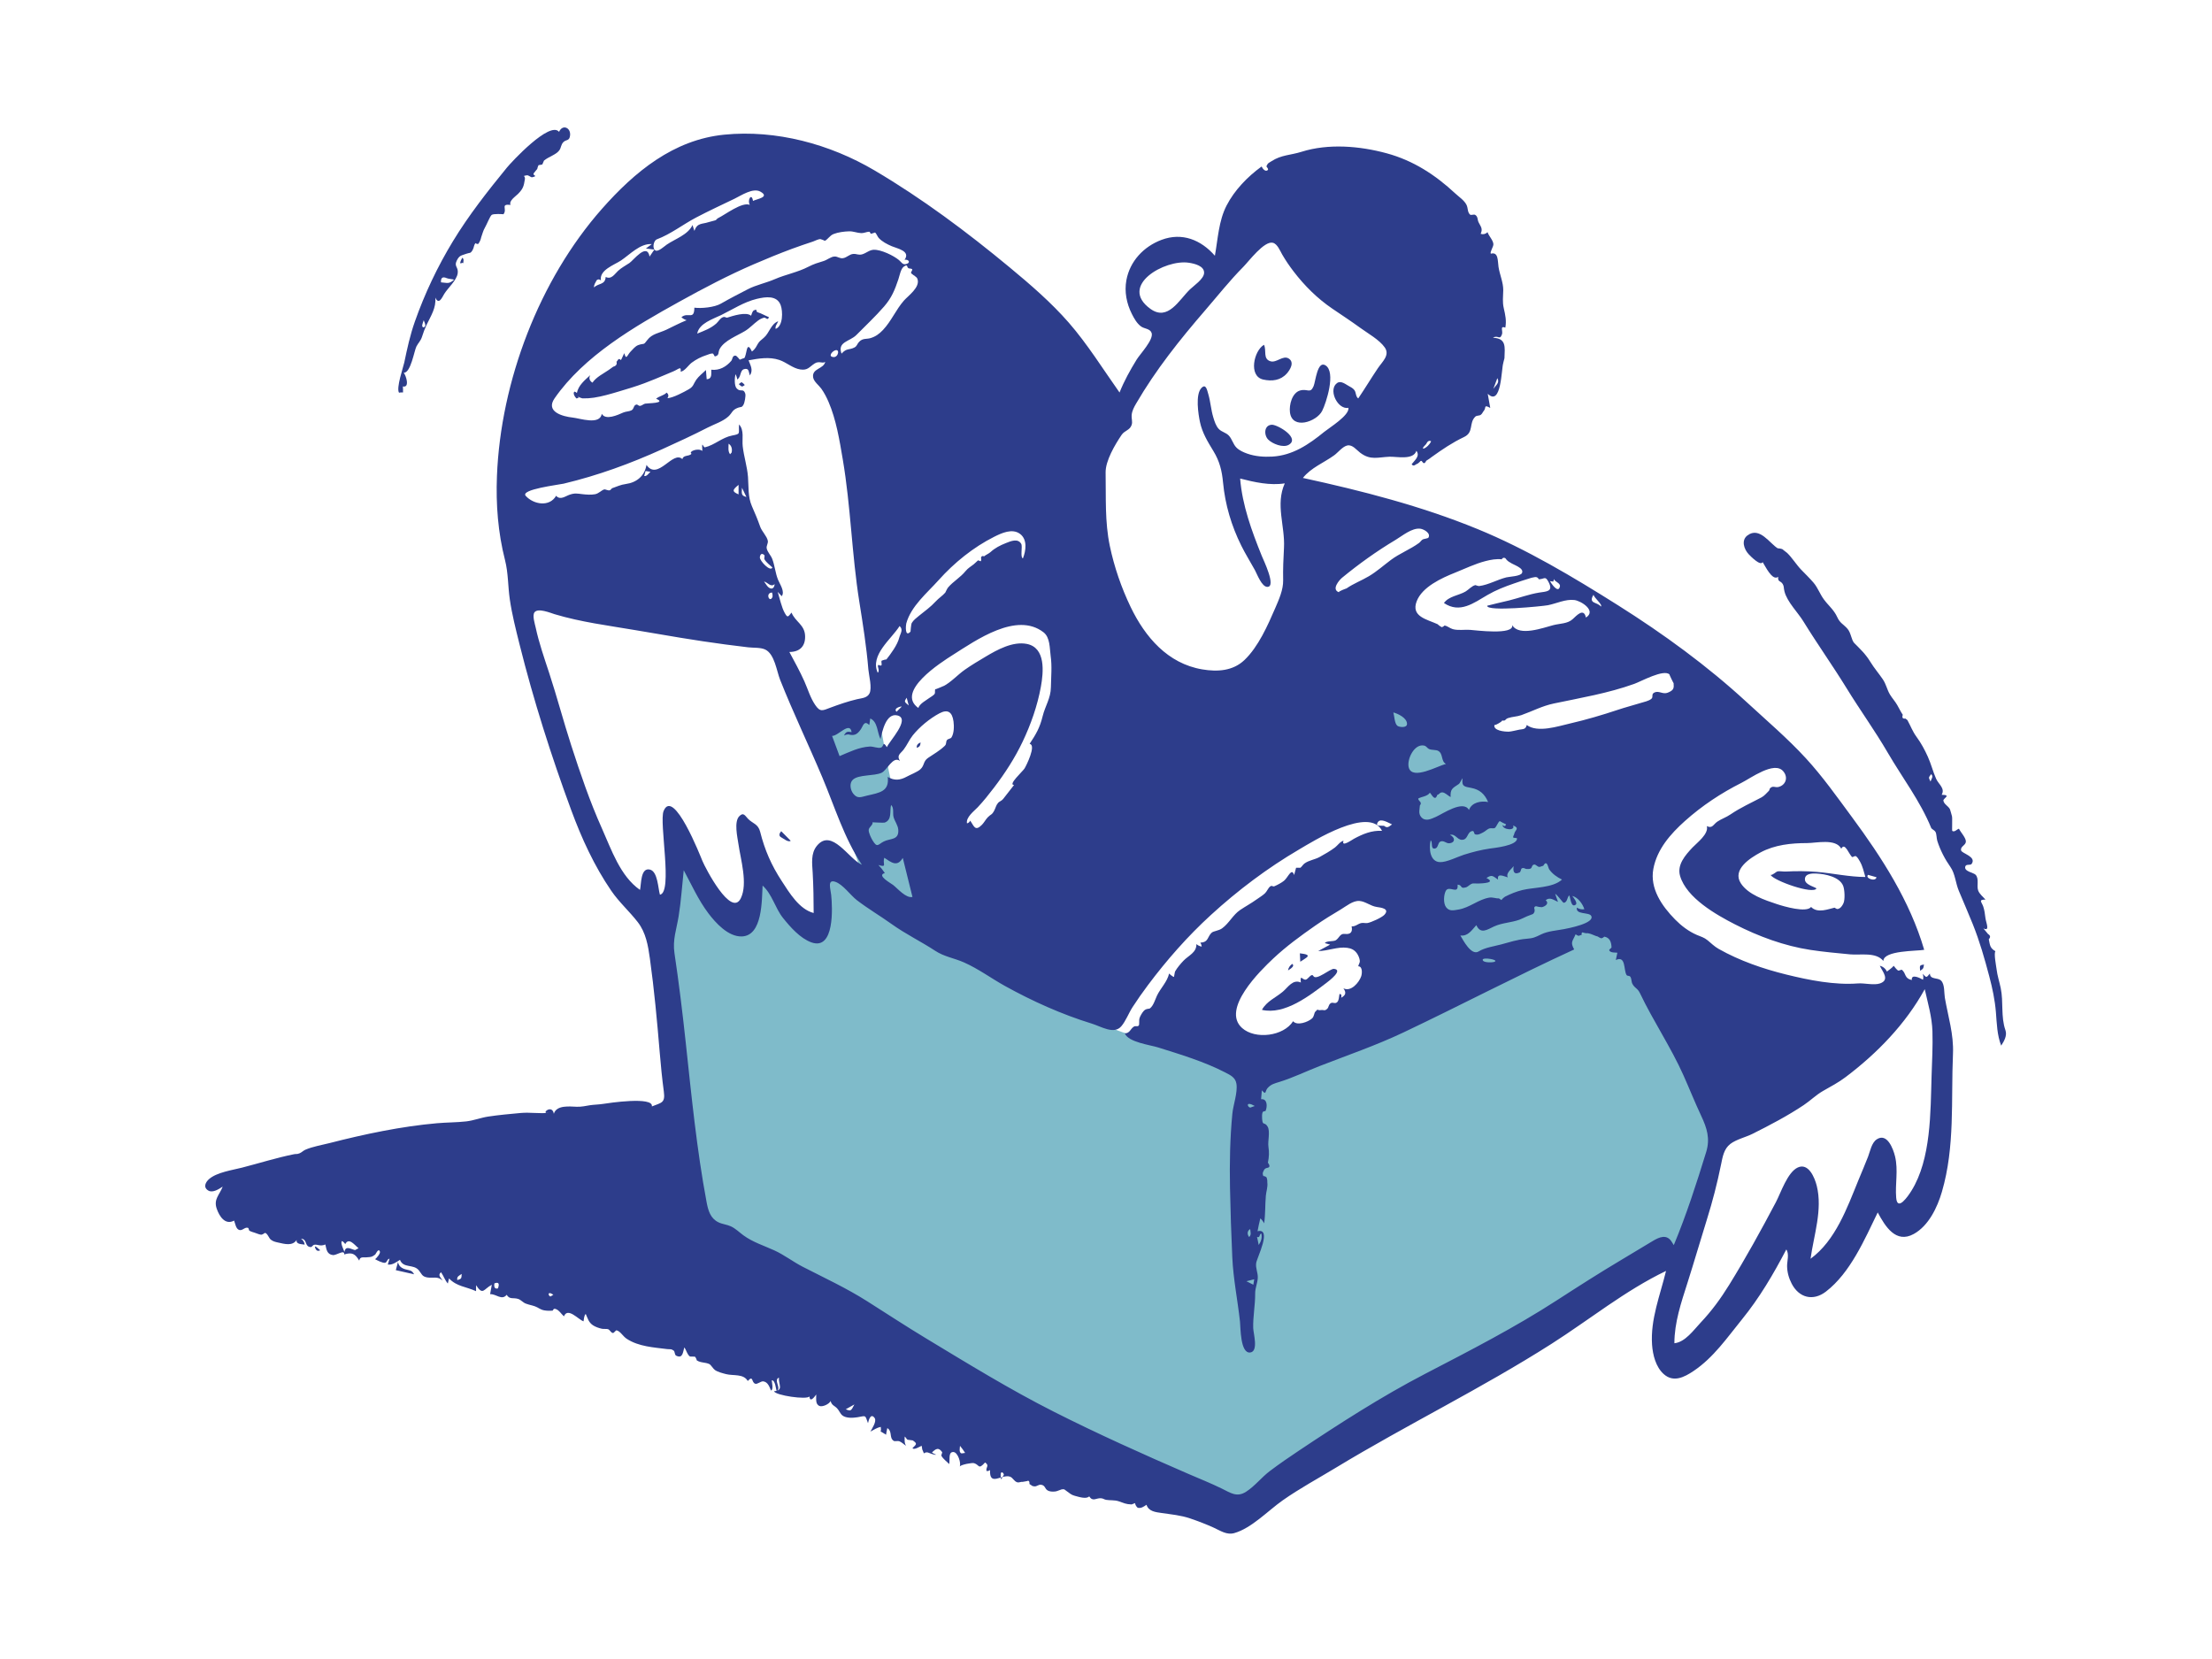 <svg xmlns="http://www.w3.org/2000/svg" viewBox="0 0 1024 768" version="1.1"><g id="react-group-199" stroke="none" stroke-width="1" fill="#FFFFFF00" fill-rule="evenodd"><g id="react-group-200"><rect id="react-rect-202" x="0" y="0" width="1024" height="768"></rect><path d="M303.253,421.074 C307.999,456.666 312.744,492.258 317.49,527.85 L321.322,556.592 C321.806,560.219 321.349,567.373 323.192,570.62 C323.843,571.765 325.554,572.309 326.812,572.984 C331.142,575.309 335.473,577.634 339.803,579.959 C376.433,599.625 413.063,619.291 449.691,638.957 C484.845,657.83 519.999,676.704 555.152,695.577 C558.79,697.531 564.674,702.627 568.601,701.284 C572.334,700.008 576.149,696.86 579.538,694.875 C586.044,691.062 592.549,687.25 599.055,683.437 C638.421,660.367 677.786,637.296 717.152,614.226 C733.394,604.708 749.635,595.19 765.877,585.671 C770.32,583.067 774.765,580.463 779.209,577.858 C781.533,576.496 781.835,576.544 782.75,574.232 C786.17,565.589 787.754,555.688 790.174,546.72 C792.841,536.837 795.508,526.954 798.175,517.071 C799.364,512.661 798.806,512.092 796.866,507.835 C793.028,499.409 789.19,490.984 785.352,482.559 C776.833,463.859 768.315,445.159 759.795,426.459 C756.35,418.897 748.052,413.576 742.078,408.014 L649.321,321.655 C646.965,319.461 644.609,317.268 642.253,315.074 C641.865,328.258 639.26,342.431 643.081,355.167 C649.352,376.068 655.622,396.969 661.892,417.87 C664.923,427.973 667.953,438.075 670.984,448.177 C671.547,450.054 674.975,457.497 674.059,459.148 C673.551,460.063 669.221,460.989 668.283,461.345 C664.254,462.878 660.225,464.411 656.195,465.944 C644.969,470.215 633.743,474.486 622.517,478.756 C612.42,482.598 602.323,486.439 592.226,490.28 C588.802,491.583 584.781,493.995 581.165,493.794 C577.93,493.614 574.252,492.013 571.122,491.207 C565.619,489.79 560.115,488.372 554.612,486.954 C543.802,484.17 532.991,481.386 522.181,478.601 C510.019,475.468 499.748,466.267 489.347,459.457 C471.469,447.751 453.591,436.045 435.714,424.34 C431.621,421.66 431.606,420.131 429.975,415.238 C426.31,404.242 422.644,393.246 418.979,382.25 C417.022,376.379 414.615,370.483 413.137,364.472 C410.699,354.552 409.253,344.283 407.322,334.253 C406.74,331.227 406.157,328.2 405.575,325.174 C398.088,328.212 390.601,331.251 383.113,334.29 C382.028,334.73 376.74,336.043 376.27,337.122 C375.972,337.804 377.545,340.899 377.77,341.564 C383.978,359.951 390.186,378.337 396.395,396.723 C398.348,402.507 400.3,408.29 402.253,414.074 C397.587,406.741 392.92,399.407 388.253,392.074 C384.587,404.407 380.92,416.741 377.253,429.074 C368.587,419.074 359.92,409.074 351.253,399.074 C348.253,409.074 345.253,419.074 342.253,429.074 C332.92,416.741 323.587,404.407 314.253,392.074 C313.144,398.51 312.034,404.946 310.924,411.382 C310.589,413.325 310.656,418.898 309.363,420.436 C308.298,421.702 305.232,421.074 303.253,421.074" id="react-path-203" fill="#7fbbca"></path><g id="react-group-201" transform="translate(95, 59)" fill="#2d3d8b"><path d="M799.187,439.01 C798.662,455.764 799.026,477.513 789.857,492.244 C788.377,494.621 783.364,502.027 782.804,495.512 C782.255,489.116 783.829,482.782 782.27,476.312 C781.436,472.85 778.631,465.288 773.836,468.415 C771.393,470.009 770.749,473.944 769.793,476.428 C768.379,480.103 766.795,483.72 765.306,487.367 C760.106,500.098 754.718,515.291 743.159,523.716 C744.672,512.738 748.795,501.016 746.023,489.919 C745.079,486.137 742.217,479.231 737.29,481.447 C732.488,483.606 729.376,493.24 727.11,497.53 C720.239,510.537 713.212,523.299 705.477,535.82 C701.586,542.118 697.384,547.874 692.293,553.261 C689.11,556.631 685.141,562.326 680.124,562.828 C680.124,553.225 683.284,543.947 686.169,534.904 C689.272,525.18 692.101,515.373 695.147,505.631 C697.789,497.18 699.958,488.794 701.717,480.128 C702.446,476.544 703.022,472.833 706.077,470.518 C708.823,468.438 713.161,467.448 716.223,465.919 C724.263,461.902 732.532,457.568 740.001,452.575 C743.068,450.525 745.708,447.877 748.919,446.038 C752.578,443.943 755.994,442.18 759.379,439.627 C773.985,428.61 787.152,415.058 796.024,398.926 C797.464,405.407 799.372,411.74 799.583,418.421 C799.798,425.271 799.402,432.164 799.187,439.01 M678.978,516.019 C676.642,512.074 673.083,513.69 669.947,515.592 C665.081,518.543 660.202,521.473 655.311,524.387 C645.358,530.317 635.589,536.557 625.865,542.853 C606.07,555.666 585.585,566.153 564.716,576.999 C544.546,587.48 525.173,599.953 506.275,612.561 C501.733,615.591 497.223,618.692 492.862,621.978 C488.991,624.895 485.895,628.991 481.82,631.588 C477.576,634.292 474.659,632.098 470.6,630.104 C465.524,627.61 460.234,625.52 455.045,623.271 C434.106,614.193 413.107,604.77 392.738,594.466 C372.492,584.226 353.309,572.426 333.91,560.707 C324.671,555.126 315.59,549.191 306.477,543.405 C296.779,537.248 286.738,532.636 276.565,527.401 C272.064,525.084 268.077,521.939 263.454,519.833 C258.594,517.62 253.46,516.032 249.108,512.839 C247.157,511.407 245.511,509.696 243.281,508.683 C241.45,507.852 239.372,507.712 237.564,506.829 C233.886,505.033 232.833,501.388 232.121,497.597 C227.54,473.26 225.105,448.249 222.45,423.641 C220.958,409.803 219.293,396.019 217.231,382.254 C216.301,376.048 218.171,371.24 219.153,365.203 C220.299,358.152 220.752,350.953 221.52,343.854 C225.144,350.568 228.278,357.614 232.889,363.741 C236.288,368.256 242.094,374.659 248.353,374.508 C258.081,374.273 257.636,357.588 258.028,350.965 C262.459,354.92 263.803,361.363 267.481,365.957 C270.839,370.151 275.409,375.355 280.566,377.233 C291.424,381.188 290.379,361.033 289.782,355.317 C289.482,352.45 287.863,347.914 291.704,349.221 C295.241,350.425 298.683,355.416 301.656,357.705 C306.795,361.663 312.432,364.952 317.704,368.73 C324.245,373.418 331.303,376.806 337.972,381.172 C342.143,383.903 346.693,384.516 351.24,386.524 C357.902,389.467 363.787,393.853 370.128,397.381 C382.685,404.364 396.615,410.626 410.35,414.836 C414.794,416.198 420.716,420.038 424.087,416.092 C426.163,413.664 427.527,409.955 429.289,407.233 C431.518,403.787 433.885,400.432 436.343,397.145 C445.081,385.464 454.778,374.434 465.547,364.582 C478.076,353.121 491.776,342.807 506.43,334.217 C512.726,330.526 539.016,313.983 544.795,325.626 C540.046,325.33 535.93,327.067 531.869,329.242 C530.878,329.773 525.767,333.423 526.963,330.206 C525.478,330.484 524.176,332.42 523.052,333.281 C521.109,334.769 518.162,336.487 515.912,337.719 C513.688,338.936 510.94,339.234 508.913,340.71 C508.173,341.249 507.724,342.123 507.018,342.706 L504.994,342.722 C504.691,343.843 504.388,344.963 504.085,346.084 C502.941,342.417 501.309,347.186 499.398,348.735 C498.249,349.666 496.43,350.625 495.077,351.226 C494.066,351.675 493.91,350.631 492.928,351.425 C492.056,352.13 491.5,353.683 490.562,354.567 C489.411,355.649 487.938,356.49 486.655,357.414 C484.197,359.184 481.597,360.574 479.107,362.252 C475.757,364.51 474,368.393 470.748,370.754 C469.207,371.872 466.814,372.003 465.98,372.719 C463.889,374.517 464.578,377.241 460.678,377.361 C461.033,377.929 461.246,378.545 461.319,379.21 C460.39,379.05 459.564,378.665 458.841,378.054 C459.003,381.944 455.178,383.333 452.885,385.728 C451.563,387.108 449.916,389.049 448.984,390.71 C448.829,390.988 448.533,393.205 448.469,393.235 C448.115,393.405 445.96,391.512 446.164,391.67 C445.563,395.264 442.085,398.662 440.562,401.989 C439.76,403.742 438.945,406.56 437.364,407.793 C436.934,408.128 435.611,407.778 434.518,408.943 C433.716,409.797 432.791,411.376 432.465,412.509 C432.248,413.266 432.509,415.224 432.197,415.678 C431.625,416.508 430.735,415.674 429.839,416.288 C428.183,417.422 428.141,419.194 425.718,419.427 C427.388,423.485 437.472,424.736 441.137,425.89 C451.502,429.152 462.376,432.41 472.065,437.406 C474.571,438.698 476.942,439.763 477.386,442.74 C478.005,446.882 475.894,452.39 475.491,456.574 C474.4,467.873 474.177,479.505 474.405,490.852 C474.621,501.6 474.969,512.449 475.47,523.184 C475.934,533.137 477.941,542.893 479.024,552.776 C479.321,555.489 479.123,567.721 483.787,567.105 C487.681,566.591 485.222,558.236 485.149,555.841 C484.986,550.54 486.102,545.128 486.055,539.78 C486.033,537.209 487.157,534.994 487.265,532.534 C487.372,530.103 486.164,528.182 486.526,525.662 C486.874,523.244 494.022,509.336 487.157,510.965 C487.559,508.977 487.911,506.972 488.442,505.013 C489.176,505.673 489.768,506.444 490.214,507.324 C490.825,503.052 490.621,498.788 491,494.514 C491.17,492.577 491.955,490.456 491.687,488.504 C491.738,487.695 491.635,486.901 491.379,486.123 C490.957,485.676 490.434,485.441 489.813,485.418 C489.486,484.349 489.402,484.055 489.982,483.006 C490.231,482.295 490.725,481.851 491.464,481.675 C492.872,481.508 493.033,480.699 491.946,479.248 C492.513,476.384 492.586,474.576 492.177,471.718 C491.833,469.317 493.098,464.668 491.809,462.53 C490.304,460.031 489.556,462.455 489.276,458.991 C489.216,458.258 489.168,456.73 489.463,455.999 C489.786,455.203 490.757,455.529 490.881,455.246 C491.724,453.321 491.78,449.531 488.797,449.86 C488.914,448.485 489.031,447.11 489.147,445.735 C491.302,448.216 490.549,446.116 491.771,444.737 C493.417,442.879 495.027,442.559 497.38,441.824 C503.651,439.868 509.693,436.925 515.821,434.537 C528.797,429.48 542.014,424.965 554.61,418.989 C581.103,406.418 607.07,392.775 633.725,380.536 C631.821,377.002 633.005,376.83 634.397,373.512 C636.255,374.802 635.864,373.902 637.186,373.823 C637.066,372.716 637.41,372.382 638.218,372.821 C638.861,373.018 639.52,373.088 640.196,373.03 C641.846,373.313 643.194,374.221 644.694,374.566 C645.186,374.929 645.727,375.201 646.317,375.384 C646.847,375.263 647.299,375.001 647.673,374.597 C650.101,375.047 650.919,376.876 651.026,379.524 C651.044,379.985 649.634,380.457 650.038,381.076 C650.743,382.158 652.641,381.9 653.727,382.038 C653.489,383.162 653.251,384.285 653.014,385.408 C657.779,383.209 656.536,390.092 657.981,392.353 C658.384,392.984 659.281,392.48 659.748,393.211 C660.356,394.165 660.173,395.516 660.692,396.466 C661.865,398.615 663.039,398.354 664.208,400.815 C670.317,413.664 678.444,425.635 684.308,438.76 C687.1,445.007 689.618,451.361 692.533,457.553 C695.215,463.252 696.748,468.097 694.836,474.32 C690.402,488.757 685.66,503.457 679.849,517.402 C679.559,516.941 679.269,516.48 678.978,516.019 M369.685,623.781 C369.269,624.489 368.853,625.197 368.437,625.906 C367.513,620.591 369.975,623.056 369.685,623.781 M350.127,613.829 C348.794,613.43 349.37,611.253 349.413,610.322 C350.256,611.373 351.083,612.444 351.785,613.598 C351.232,613.675 350.679,613.752 350.127,613.829 M296.524,593.397 C297.924,592.612 298.931,592.048 300.518,591.158 C298.905,594.302 298.905,594.302 296.524,593.397 M212.195,316.46 C210.056,321.71 216.578,354.126 210.506,355.184 C209.635,352.339 209.526,344.505 205.921,343.57 C201.448,342.409 201.889,350.474 201.278,352.968 C192.095,346.579 188.016,334.241 183.629,324.463 C178.037,312 173.637,299.037 169.435,286.051 C165.842,274.948 162.871,263.649 159.24,252.564 C156.959,245.602 154.5,238.623 152.966,231.447 C152.633,229.888 151.322,225.935 152.436,224.453 C154.055,222.298 159.883,224.766 161.761,225.332 C173.944,228.998 186.582,230.576 199.099,232.706 C213.006,235.071 226.882,237.516 240.873,239.35 C244.369,239.808 247.867,240.242 251.367,240.664 C253.637,240.938 257.073,240.664 259.229,241.682 C263.593,243.741 264.522,251.621 266.143,255.709 C272.19,270.961 279.307,285.731 285.674,300.845 C291.41,314.46 295.758,328.945 304.003,341.342 C297.854,338.616 290.061,324.204 283.19,332.511 C280.236,336.083 280.981,340.789 281.217,345.064 C281.559,351.244 281.666,357.47 281.666,363.66 C274.942,361.913 270.424,354.28 266.894,348.873 C262.072,341.488 259.035,334.529 256.9,326.063 C255.975,322.397 253.523,322.306 251.344,320.112 C249.944,318.702 249.24,316.802 247.232,318.853 C244.708,321.431 246.387,328.57 246.823,331.614 C247.858,338.857 251.253,350.004 247.953,356.81 C243.499,365.995 231.564,342.884 230.166,339.546 C229.455,337.847 216.757,305.262 212.195,316.46 M203.857,159.05 C204.609,159.165 205.36,159.28 206.112,159.395 C205.506,159.93 204.245,161.806 203.215,161.31 C203.429,160.557 203.643,159.804 203.857,159.05 M243.687,150.503 C243.452,150.762 243.215,151.02 242.979,151.279 C241.901,149.931 242.283,147.966 242.283,146.407 C243.708,147.268 244.056,148.99 243.687,150.503 M246.906,165.459 L246.906,169.865 C243.92,168.571 243.861,167.903 246.906,165.459 M250.532,171.061 C248.44,170.487 248.19,170.024 248.484,166.809 C249.351,168.61 249.922,169.797 250.532,171.061 M262.574,203.691 C261.697,205.947 256.572,200.571 256.76,198.962 C256.939,197.427 257.726,196.969 258.812,197.956 C259.171,198.283 258.638,199.464 258.867,199.874 C259.694,201.358 261.361,202.572 262.574,203.691 M262.631,217.283 C261.347,220.489 259.058,215.44 262.413,215.302 C262.633,215.947 262.706,216.607 262.631,217.283 M260.14,212.228 C259.643,211.565 259.16,210.893 258.691,210.209 C260.419,210.558 261.791,213.076 263.614,211.396 C263.398,213.958 261.578,214.029 260.14,212.228 M148.395,170.584 C145.616,167.551 163.737,165.422 165.923,164.901 C181.787,161.118 196.765,155.644 211.598,148.927 C218.674,145.723 225.714,142.48 232.624,138.928 C235.608,137.395 239.698,136.095 242.19,133.793 C243.969,132.15 243.898,130.907 246.21,129.928 C248.173,129.099 248.271,129.882 249.17,128.382 C249.71,127.482 250.321,124.184 250.005,123.208 C249.144,120.545 247.871,122.704 246.084,120.869 C244.797,119.546 245.109,115.784 245.46,114.226 C245.916,114.968 246.178,115.774 246.248,116.642 C248.187,115.686 247.405,112.403 249.526,111.865 C251.761,111.299 251.53,113.04 252.113,114.82 C253.802,112.34 252.448,110.225 251.534,107.803 C256.181,106.933 261.174,106.09 265.78,107.636 C269.111,108.753 271.962,111.5 275.479,112.031 C278.923,112.55 279.585,110.917 282.124,109.26 C284.185,107.915 285.955,109.499 287.016,108.483 C286.362,111.913 280.739,111.444 281.431,115.73 C281.743,117.659 284.107,119.392 285.183,120.893 C286.534,122.777 287.611,124.86 288.531,126.983 C292.11,135.241 293.64,144.824 295.142,153.655 C298.848,175.453 299.317,197.681 302.803,219.549 C304.464,229.965 306.129,240.387 306.992,250.905 C307.208,253.535 308.814,259.5 307.5,262.03 C306.389,264.166 303.917,264.172 301.747,264.689 C297.501,265.698 293.514,267.069 289.441,268.588 C285.79,269.949 284.729,270.784 282.385,267.349 C280.118,264.025 278.997,260.063 277.375,256.419 C275.309,251.776 272.813,247.296 270.417,242.817 C275.124,242.817 277.833,240.276 277.708,235.493 C277.572,230.195 273.215,228.938 271.419,224.584 C269.672,226.853 269.525,226.917 268.28,224.763 C266.856,222.3 265.895,217.793 265.024,214.999 C265.647,215.664 266.27,216.329 266.893,216.993 C268.464,214.831 266.003,211.423 265.18,209.387 C263.91,206.243 263.686,202.844 262.481,199.709 C261.824,197.998 260.302,196.651 259.929,194.866 C259.68,193.671 260.678,192.534 260.441,191.321 C260.029,189.209 257.64,186.943 256.897,184.795 C255.754,181.491 254.513,178.582 253.095,175.363 C251.176,171.006 251.622,166.434 251.271,161.797 C250.907,156.989 249.367,152.389 248.823,147.602 C248.447,144.295 249.624,140.131 247.122,137.482 C246.829,141.885 248.091,141.817 243.954,142.609 C239.244,143.51 235.828,147.019 231.375,148.066 C230.457,148.282 229.788,144.272 230.146,149.742 C228.01,148.165 223.451,150.123 225.152,151.059 C223.863,152.438 221.324,151.484 220.9,153.55 C216.519,149.291 209.494,163.788 204.277,156.226 C203.416,161.351 199.705,164.381 194.723,165.059 C192.218,165.399 190.674,166.234 188.451,166.985 C188,167.136 187.834,167.785 187.3,167.96 C186.484,168.226 185.286,167.423 184.698,167.579 C183.501,167.897 182.17,169.472 180.499,169.785 C178.583,170.144 176.493,169.979 174.575,169.757 C172.177,169.479 171.122,169.195 168.774,169.985 C166.662,170.696 164.4,172.687 162.44,170.519 C159.361,175.846 152.02,174.544 148.395,170.584 M290.739,106.301 C288.409,106.022 290.027,104.018 291.106,103.416 C294.038,101.782 293.255,106.603 290.739,106.301 M161.719,125.417 C175.395,105.687 198.787,92.131 219.369,80.725 C230.611,74.495 242.086,68.456 253.89,63.357 C259.759,60.823 265.696,58.387 271.689,56.161 C274.889,54.972 278.128,53.891 281.369,52.815 C282.265,52.518 283.895,51.606 284.833,51.695 C284.671,51.679 287.164,52.357 286.674,52.57 C288.28,51.871 289.044,50.048 290.932,49.319 C293.054,48.499 295.757,48.16 298.03,48.086 C300.041,48.02 301.782,48.851 303.698,48.916 C304.957,48.958 306.027,48.36 307.26,48.272 C307.891,48.228 307.835,49.172 308.215,49.227 C308.38,49.251 310.06,48.62 310.076,48.631 C310.688,49.024 311.23,50.558 311.783,51.157 C313.369,52.875 315.697,54.072 317.812,54.976 C320.386,56.076 326.665,57.182 323.755,61.252 C325.822,60.955 326.784,62.823 324.196,63.296 C322.794,63.553 322.195,62.269 321.154,61.393 C318.749,59.373 312.911,56.497 309.447,56.627 C307.498,56.7 305.992,58.179 304.195,58.716 C302.426,59.244 301.55,58.425 299.998,58.555 C298.184,58.706 297.016,60.241 295.287,60.514 C293.668,60.77 292.766,59.666 291.319,59.743 C289.599,59.834 287.933,61.328 286.291,61.83 C283.679,62.628 281.761,63.172 279.211,64.495 C274.269,67.06 268.75,68.034 263.657,70.242 C259.585,72.007 254.968,72.936 251.2,74.888 C247.01,77.057 242.801,79.218 238.698,81.575 C235.734,83.278 229.708,83.864 226.44,83.431 C226.393,89.449 223.431,85.23 220.446,87.866 C221.152,88.489 221.954,88.947 222.849,89.24 C219.614,90.532 216.624,92.14 213.49,93.625 C210.251,95.161 206.795,95.499 204.667,98.404 C202.707,101.081 203.371,99.7 200.446,100.754 C199.104,101.238 197.937,102.714 196.97,103.705 C195.308,105.409 194.94,107.989 193.991,104.487 C193.714,104.914 192.624,107.633 192.412,107.702 C191.223,106.44 191.052,107.936 190.387,108.471 C190.737,109.634 190.237,110.396 188.887,110.757 C188.204,111.265 187.512,111.763 186.813,112.25 C184.277,114.009 181.049,115.518 179.263,118.139 C177.946,117.362 177.458,116.021 178.26,114.652 C175.743,116.972 172.74,119.355 172.059,122.926 C171.746,122.624 171.381,122.406 170.967,122.272 C169.945,122.962 171.276,125.018 171.924,125.481 C174.75,124.383 171.218,124.781 173.117,124.958 C173.658,125.008 174.214,125.413 174.811,125.42 C176.562,125.443 178.207,125.359 179.943,125.092 C183.771,124.502 187.533,123.403 191.239,122.301 C195.275,121.101 199.312,119.903 203.259,118.431 C206.509,117.219 209.705,115.868 212.9,114.522 C214.176,113.984 215.451,113.439 216.729,112.905 C219.156,111.891 220.436,110.225 220.097,113.079 C222.03,112.758 223.705,110.026 225.189,108.911 C227.277,107.344 229.625,106.175 232.099,105.375 C233.101,105.051 233.837,104.639 234.873,104.636 C235.381,104.635 235.685,106.067 236.005,105.989 C238.225,105.451 237.213,104.221 238.211,102.449 C240.394,98.576 246.274,96.434 249.885,94.234 C252.177,92.837 253.804,90.958 255.92,89.411 C256.91,88.688 257.629,88.368 258.666,88.062 C259.46,87.827 260.434,89.651 260.949,87.818 C259.102,87.063 257.579,86.132 255.802,85.581 C254.545,85.19 256.053,83.853 254.061,84.649 C253.261,84.969 252.986,86.517 252.692,87.165 C250.467,85.178 244.211,87.237 241.571,88.069 C241.389,88.126 240.574,87.696 240.19,87.722 C238.666,87.824 237.605,89.875 236.602,90.759 C233.935,93.108 231.042,94.09 227.758,95.431 C228.632,90.656 235.055,88.7 238.804,86.871 C244.284,84.197 249.386,80.784 255.386,79.346 C259.382,78.387 264.677,77.616 266.403,82.262 C267.436,85.047 267.566,91.966 264.071,93.251 C263.702,91.951 264.884,90.84 265.24,89.712 C261.761,91.04 261.188,95.219 258.546,97.4 C257.061,98.625 256.53,99.018 255.812,100.202 C255.099,101.378 254.757,102.475 253.086,103.726 C250.355,97.925 250.817,105.871 249.432,106.868 C249.989,106.467 247.175,107.638 247.511,107.514 C247.381,107.562 246.155,105.576 245.36,105.618 C243.913,105.694 244.191,107.287 243.494,108.089 C241.131,110.803 238.078,112.583 234.275,112.156 C234.186,114.087 234.782,116.394 232.145,116.57 L231.799,112.289 C230.364,113.741 228.475,115.12 227.307,116.801 C225.978,118.714 226.12,119.892 223.915,121.167 C221.611,122.5 216.709,125.126 213.967,125.353 C214.645,124.391 214.525,123.522 213.609,122.748 C212.23,124.17 210.194,124.31 208.726,125.594 C213.822,127.723 204.811,127.613 203.668,127.854 C202.903,128.016 202.235,128.713 201.46,128.87 C200.431,129.079 200.298,127.997 199.412,128.34 C198.116,128.842 198.642,130.259 197.286,130.971 C196.312,131.483 194.66,131.476 193.561,131.962 C190.942,133.122 185.363,135.691 183.593,132.575 C182.696,137.921 173.535,134.667 170.144,134.307 C165.5,133.814 157.411,131.634 161.719,125.417 M181.225,70.719 C181.882,70.158 182.54,70.199 183.198,70.843 C182.282,66.005 189.367,63.656 192.458,61.599 C196.558,58.871 201.384,53.578 206.749,53.997 C205.834,54.675 204.921,55.353 204.007,56.031 C205.312,56.2 206.616,56.369 207.919,56.538 C207.184,57.618 206.448,58.697 205.711,59.776 C204.507,53.14 198.225,61.518 196.407,62.739 C194.576,63.968 192.75,64.884 191.123,66.383 C189.511,67.868 188.056,70.542 185.391,69.206 C185.148,72.996 182.101,71.968 179.994,74.067 C179.906,72.75 180.66,71.819 181.225,70.719 M209.059,51.8 C215.544,49.371 221.19,44.88 227.301,41.672 C233.138,38.607 239.093,35.855 245.027,32.996 C248.037,31.545 253.551,27.793 256.992,29.705 C261.635,32.287 255.243,33.12 253.583,34.014 C252.969,30.038 250.818,33.64 252.103,35.852 C248.56,34.322 240.833,40.308 237.453,41.959 C236.688,42.333 237.031,42.549 236.161,42.989 C235.947,43.097 233.729,43.602 233.094,43.815 C229.912,44.88 227.815,44.034 226.444,47.875 C226.157,46.971 225.87,46.066 225.583,45.161 C223.591,49.634 217.536,51.592 213.664,54.237 C212.666,54.919 209.816,57.564 208.55,57.017 C206.788,56.255 207.495,52.385 209.059,51.8 M326.046,65.286 C328.784,65.467 326.144,66.744 326.896,67.588 C326.811,67.493 328.545,68.972 328.318,68.566 C328.624,69.112 329.359,69.092 329.735,70.202 C331.03,74.019 325.375,77.963 323.468,80.129 C319.76,84.342 317.617,89.677 313.753,93.755 C312.008,95.597 310.272,96.869 307.853,97.556 C306.16,98.037 304.369,97.522 302.813,99.15 C301.56,100.461 301.844,101.206 300.459,101.903 C298.019,103.132 296.944,102.054 294.57,104.71 C292.527,99.156 298.397,99.165 301.46,96.061 C305.688,91.776 310.321,87.453 314.286,82.869 C317.808,78.796 319.219,75.225 320.891,70.277 C321.418,68.717 321.992,65.372 323.445,64.393 C325.708,62.869 324.35,65.173 326.046,65.286 M339.51,209.566 C346.691,201.534 355.599,194.322 365.255,189.484 C368.706,187.754 373.619,185.484 377.196,188.147 C380.704,190.757 379.949,195.964 378.535,199.506 C377.18,198.974 378.459,193.996 377.756,192.766 C376.222,190.082 372.912,191.507 370.66,192.407 C368.022,193.461 365.668,194.625 363.579,196.538 C362.731,197.313 361.108,198.008 360.565,198.541 C359.749,198.202 359.268,198.449 359.124,199.281 C359.292,199.791 359.272,200.293 359.063,200.787 C358.944,200.944 357.883,200.3 357.732,200.429 C357.044,201.018 356.4,201.711 355.723,202.258 C354.364,203.357 353.208,203.877 351.957,205.409 C349.541,208.37 346.345,210.105 343.918,212.926 C343.37,213.564 342.713,215.199 342.59,215.342 C341.363,216.774 339.544,217.907 338.16,219.423 C335.767,222.042 333.212,223.8 330.451,226.046 C329.262,227.012 327.875,228.053 327.084,229.397 C326.724,230.01 326.521,233.37 326.508,233.384 C323.8,236.352 324.327,230.386 324.531,229.638 C326.73,221.589 334.165,215.546 339.51,209.566 M324.729,263.993 C325.066,265.257 325.343,266.302 325.685,267.585 C323.538,265.824 323.538,265.824 324.729,263.993 M322.41,268.133 C321.621,268.928 320.828,269.718 320.029,270.503 C318.272,268.646 322.732,267.815 322.41,268.133 M321.295,236.171 C320.455,239.569 317.38,243.688 315.266,246.37 C315.499,246.074 313.462,246.669 313.23,246.804 C312.477,247.24 314.28,250.066 311.671,248.803 C310.745,249.327 312.568,251.461 311.31,252.416 C307.674,244.131 317.602,236.953 321.446,230.803 C323.326,232.529 321.767,234.266 321.295,236.171 M297.678,280.965 C300.329,281.647 301.708,281.218 303.498,278.614 C304.574,277.05 304.967,274.28 307.428,276.62 L307.862,273.611 C311.375,275.052 311.08,280.26 312.615,283.146 C313.362,279.881 315.131,270.76 320.548,272.223 C326.629,273.866 316.508,284.324 315.568,286.886 C313.501,283.678 314.314,286.662 312.737,287.114 C311.384,287.503 309.27,286.507 307.626,286.597 C302.624,286.869 298.23,289.119 293.661,291.024 C292.504,287.905 291.348,284.786 290.191,281.667 C292.881,281.874 298.443,274.714 299.233,279.918 C297.238,279.571 296.676,279.659 295.704,281.475 C296.325,281.16 296.983,280.99 297.678,280.965 M308.906,321.676 C308.898,321.651 314.08,321.971 314.542,321.802 C318.088,320.507 316.777,316.485 317.502,313.642 C318.964,314.986 318.189,317.439 318.64,319.178 C319.169,321.222 320.701,322.964 320.843,325.15 C321.166,330.089 317.113,328.993 314.041,330.591 C311.416,331.957 311.125,333.675 308.908,329.994 C308.308,328.998 307.018,326.403 307.15,325.129 C307.28,323.867 309.279,322.818 308.906,321.676 M313.082,343.048 L311.649,341.443 C315.919,342.75 313.401,340.785 314.383,338.098 C317.66,340.28 320.333,342.523 322.926,338.154 L327.406,356.224 C324.397,356.932 320.515,352.283 318.451,350.686 C317.259,349.763 310.644,346.208 314.616,345.172 C314.104,344.464 313.593,343.756 313.082,343.048 M342.326,286.306 C339.839,288.671 337.334,289.995 334.626,291.854 C332.251,293.486 333.069,295.359 331.01,297.179 C329.643,298.389 326.438,299.621 324.749,300.544 C321.74,302.188 319.045,302.501 315.95,300.661 C316.792,307.442 312.148,307.973 306.367,309.316 C303.61,309.957 301.978,310.936 299.991,308.411 C298.63,306.683 298.097,303.554 299.79,301.973 C302.479,299.461 309.643,300.328 313.093,298.748 C315.711,297.55 318.378,290.799 321.608,293.256 C319.941,290.601 321.882,289.886 323.331,287.993 C324.918,285.918 325.893,283.492 327.535,281.434 C330.655,277.522 335.445,273.587 339.876,271.228 C343.775,269.153 345.822,270.622 346.406,274.98 C346.7,277.171 346.689,280.435 345.462,282.379 C345.071,282.999 343.78,283.006 343.389,283.588 C342.708,284.605 343.333,285.348 342.326,286.306 M388.079,233.713 C391.19,236.121 390.887,241.181 391.377,244.627 C392.068,249.484 391.567,254.184 391.493,259.131 C391.415,264.314 388.872,267.69 387.675,272.548 C386.345,277.952 384.628,280.814 381.644,285.349 C384.88,285.858 380.064,295.522 379.27,296.773 C378.408,298.131 371.457,304.389 374.437,304.389 C372.793,306.557 371.003,308.782 369.365,310.89 C368.72,311.72 367.589,312.046 367.081,312.632 C366.046,313.823 365.983,314.885 365.242,316.275 C364.117,318.384 363.747,317.821 362.268,319.351 C361.247,320.408 360.577,321.803 359.574,322.816 C356.342,326.079 355.93,323.406 354.123,320.893 C353.846,321.566 353.354,321.988 352.647,322.159 C352.081,319.315 355.977,316.442 357.615,314.714 C360.298,311.882 362.75,308.762 365.122,305.665 C370.202,299.029 374.767,291.979 378.369,284.427 C382.201,276.39 385.262,267.692 386.852,258.924 C388.064,252.241 389.216,240.777 380.286,239.077 C373.791,237.841 366.631,241.787 361.277,244.982 C358.014,246.928 354.733,248.863 351.625,251.052 C348.251,253.426 345.335,256.786 341.673,258.691 C343.676,257.649 337.067,260.785 338.079,259.903 C337.605,260.315 338.014,261.574 337.701,262.142 C337.293,262.881 335.875,263.611 335.239,264.089 C333.559,265.351 330.875,266.642 330.111,268.726 C319.455,261.124 340.646,247.628 346.078,244.191 C356.853,237.374 375.602,224.054 388.079,233.713 M416.823,159.78 C416.721,154.306 421.179,146.833 424.19,142.369 C425.663,140.184 428.016,140.271 428.879,137.694 C429.377,136.21 428.724,134.654 428.872,133.164 C429.072,131.149 429.946,129.533 430.954,127.801 C440.067,112.144 451.139,98.286 462.932,84.626 C468.747,77.892 474.26,70.899 480.531,64.573 C483.151,61.931 490.192,52.433 494.22,53.383 C496.353,53.886 497.594,57.141 498.557,58.802 C500.149,61.549 501.9,64.122 503.835,66.648 C508.942,73.317 514.833,79.171 521.79,83.898 C526.134,86.852 530.523,89.723 534.771,92.818 C538.268,95.365 543.555,98.277 546.052,101.853 C548.55,105.43 544.882,108.459 542.877,111.429 C539.761,116.048 536.895,120.834 533.766,125.448 C532.523,124.554 532.844,122.738 531.992,121.593 C531.236,120.578 530.167,120.165 529.123,119.538 C527.122,118.339 525.158,116.873 523.351,118.882 C520.188,122.398 524.537,130.709 529.225,129.797 C529.777,133.267 520.416,138.982 518.07,140.892 C510.87,146.75 503.443,151.843 493.932,152.373 C490.083,152.587 486.078,152.295 482.421,151.007 C480.669,150.39 478.732,149.543 477.389,148.198 C475.781,146.588 475.371,144.192 473.811,142.598 C472.458,141.215 470.6,141.002 469.248,139.614 C467.894,138.225 467.225,136.031 466.676,134.232 C465.602,130.717 465.399,127.01 464.367,123.487 C463.746,121.368 463.236,118.535 461.211,120.571 C458.27,123.529 459.747,132.83 460.5,136.374 C461.577,141.43 464.102,145.506 466.747,149.856 C469.615,154.575 470.674,158.952 471.188,164.412 C472.15,174.633 475.083,184.441 479.647,193.637 C481.568,197.509 483.869,201.15 485.943,204.933 C486.912,206.698 489.083,212.72 491.718,212.688 C495.928,212.636 489.931,200.359 489.099,198.298 C484.487,186.883 480.082,174.885 479.094,162.525 C485.705,164.228 492.911,165.844 499.757,164.765 C495.338,174.647 499.954,184.486 499.389,194.658 C499.107,199.759 498.903,204.465 499.008,209.551 C499.101,214.011 497.087,218.469 495.346,222.502 C491.888,230.511 487.535,240.391 481.113,246.526 C475.744,251.655 468.562,252.056 461.547,250.875 C445.589,248.187 435.104,235.92 428.407,221.988 C424.104,213.038 420.815,203.484 418.773,193.764 C416.409,182.515 417.033,171.19 416.823,159.78 M437.547,83.969 C422.655,73.194 444.295,60.958 455.31,62.624 C457.894,63.014 462.648,64.082 462.406,67.454 C462.208,70.21 457.611,73.282 455.846,74.983 C450.813,79.837 445.691,89.86 437.547,83.969 M545.881,323.386 C545.37,322.928 541.202,324.052 542.853,321.586 C544.225,319.537 548.029,322.105 549.411,322.632 C548.272,323.419 547.281,324.638 545.881,323.386 M483.872,453.705 C482.592,453.863 481.254,450.411 485.868,452.99 C485.203,453.228 484.537,453.467 483.872,453.705 M483.74,509.966 C483.899,511.513 484.372,512.533 483.273,513.658 C482.344,512.513 482.224,510.898 483.74,509.966 M485.613,533.212 C485.477,534.054 485.341,534.896 485.207,535.737 C484.141,535.198 483.077,534.659 482.011,534.119 C483.211,533.817 484.413,533.515 485.613,533.212 M486.917,513.61 C488.505,514.204 487.766,512.305 488.919,512.038 C489.332,514.015 488.823,515.708 487.688,517.339 C487.58,516.953 486.998,513.639 486.917,513.61 M527.501,373.335 C525.273,373.051 524.936,375.405 523.275,376.318 C522.203,376.908 518.939,376.465 518.33,377.594 C519.134,377.826 519.939,378.059 520.743,378.291 C518.902,379.283 517.061,380.276 515.22,381.268 C519.648,381.268 524.262,379.153 528.66,379.774 C530.519,380.037 531.882,380.665 533.048,382.177 C533.756,383.095 534.378,384.572 534.492,385.696 C534.615,386.912 533.667,387.752 533.835,388.332 C535.817,388.386 535.583,391.637 535.138,392.962 C534.173,395.835 530.34,400.334 526.905,398.512 C528.342,400.551 527.976,401.715 525.851,402.898 C526.044,402.224 526.186,401.045 525.1,401.162 C524.821,402.292 524.928,404.084 524.005,404.936 C522.972,405.889 522.05,404.775 521.062,405.395 C519.891,406.131 520.243,407.286 519.322,408.084 C518.104,409.138 517.93,408.389 516.474,408.594 C514.269,408.906 515.676,407.536 513.91,409.322 C513.299,409.938 513.402,411.541 512.412,412.443 C510.51,414.174 505.435,415.978 503.613,413.758 C499.232,420.701 486.101,422.367 479.989,416.886 C470.241,408.145 488.417,390.368 494.418,384.734 C500.441,379.08 507.131,374.196 513.9,369.482 C517.746,366.804 521.693,364.373 525.723,361.987 C528.209,360.514 531.331,357.825 534.386,358.083 C537.126,358.315 539.467,360.441 542.352,360.862 C544.438,361.166 548.491,361.668 545.859,364.498 C544.628,365.82 539.794,367.958 538.148,368.28 C537.181,368.469 536.162,368.107 535.204,368.303 C533.582,368.636 532.468,370.005 530.703,369.831 C531.262,372.45 530.242,373.683 527.501,373.335 M556.35,276.105 C556.351,278.154 552.611,277.643 551.83,276.947 C550.544,275.802 550.499,272.378 550.022,270.821 C552.196,271.368 556.348,273.37 556.35,276.105 M526.222,208.507 C534.078,202.05 542.338,196.13 551.07,190.916 C554.197,189.049 558.612,185.283 562.496,185.753 C564.125,185.951 567.493,187.822 566.266,189.885 C566.037,190.271 564.224,190.426 563.664,190.706 C563.029,191.023 562.531,191.897 561.942,192.329 C557.862,195.322 552.96,197.161 548.867,200.226 C545.503,202.743 542.366,205.559 538.745,207.719 C535.271,209.79 531.641,211.101 528.343,213.395 C528.408,213.349 524.053,214.915 524.907,215.2 C521.084,213.921 525.122,209.412 526.222,208.507 M578.6,206.102 C583.267,204.242 587.833,201.985 592.719,200.735 C595.157,200.111 597.66,199.642 600.184,199.923 C600.613,199.172 601.184,199.006 601.898,199.425 C602.455,200.281 603.189,200.938 604.101,201.397 C605.493,202.467 610.618,203.866 609.594,206.229 C608.917,207.792 603.778,207.922 602.368,208.273 C598.117,209.332 594.153,211.714 589.774,212.299 C589.363,212.354 588.021,211.856 588.006,211.859 C586.297,212.232 584.875,214.005 583.407,214.855 C580.247,216.684 575.707,216.991 573.438,220.148 C580.786,225.129 587.161,220.189 593.621,216.428 C597.491,214.176 601.645,212.551 605.874,211.107 C608.084,210.353 610.314,209.569 612.554,208.907 C613.481,208.569 614.434,208.326 615.412,208.177 C616.322,207.996 616.973,208.327 617.366,209.171 C620.074,209.081 620.306,207.382 621.936,210.551 C624.234,215.019 620.718,214.792 617.414,215.341 C612.832,216.101 608.172,217.813 603.657,218.948 C602.616,219.21 593.485,221.327 593.474,221.402 C593.06,224.284 619.266,221.615 621.516,221.183 C625.486,220.419 629.744,218.25 633.854,218.773 C637.01,219.174 644.199,223.804 639.165,226.88 C638.174,222.136 634.772,226.054 632.996,227.655 C630.63,229.786 627.24,229.581 623.995,230.416 C619.557,231.556 608.196,235.834 605.044,230.38 C606.041,235.16 587.931,232.731 585.441,232.573 C583.014,232.418 579.881,232.934 577.535,232.242 C576.005,231.791 575.154,230.796 573.714,230.572 C573.361,230.952 572.938,231.211 572.446,231.348 C571.716,230.979 571.057,230.509 570.469,229.94 C565.619,227.711 558.115,226.479 560.81,219.378 C563.352,212.681 572.435,208.56 578.6,206.102 M624.059,210.241 C624.18,209.824 624.301,209.407 624.421,208.989 C624.436,210.268 627.486,210.814 627.134,212.471 C626.353,216.14 622.833,210.627 622.531,210.026 C623.041,210.098 623.549,210.169 624.059,210.241 M642.681,216.337 C643.034,217.84 647.09,221.04 646.085,221.778 C644.486,219.604 640.066,220.591 642.681,216.337 M574.264,353.477 C575.749,350.532 580.238,355.547 579.764,350.519 C582.205,350.74 580.681,352.597 583.606,351.781 C584.702,351.475 585.443,350.26 586.779,349.98 C587.135,349.905 588.674,350.027 589.205,350.011 C590.964,349.957 597.858,349.761 593.113,347.454 C595.769,345.698 596.096,346.589 598.493,348.198 C597.878,344.872 601.405,346.76 603.047,347.175 C601.876,345.278 604.782,343.26 605.725,341.978 C605.387,343.953 605.565,346.164 608.423,344.901 C609.135,344.587 608.975,343.191 609.54,342.963 C610.574,342.546 611.152,343.305 611.523,343.262 C611.888,343.221 612.657,343.426 613.424,343.137 C614.421,342.762 613.94,341.424 615.204,341.225 C616.027,341.096 616.628,342.306 617.633,342.316 C618.149,342.321 619.01,341.797 619.402,341.825 C619.471,341.83 619.962,340.646 620.565,340.617 C621.447,340.574 621.806,342.937 622.128,343.396 C623.672,345.586 625.725,347.014 628.093,348.182 C623.809,352.11 615.167,351.694 609.78,353.018 C606.862,353.736 604.373,354.771 601.703,356.105 C601.059,356.524 600.504,357.038 600.04,357.647 C599.662,357.396 599.283,357.145 598.905,356.894 C597.442,356.984 596.058,356.26 594.411,356.538 C589.324,357.396 585.341,361.207 580.171,362.056 C577.848,362.438 575.939,362.971 574.426,360.957 C573.098,359.191 573.318,355.355 574.264,353.477 M567.289,330.004 C568.442,330.979 567.055,334.153 569.287,333.808 C570.871,333.563 570.555,331.106 571.799,330.585 C573.433,329.902 574.419,331.523 575.955,331.373 C578.818,331.091 578.654,328.591 576.235,327.493 C578.75,326.829 579.556,329.803 581.783,329.776 C584.708,329.741 584.01,326.29 586.499,325.718 C587.577,325.47 587.217,327.053 587.916,327.25 C589.316,327.643 590.291,326.968 591.529,326.374 C592.637,325.843 593.426,324.817 594.637,324.469 C595.188,324.31 596.588,324.601 596.992,324.306 C597.807,323.712 598.537,321.398 599.339,321.092 C599.175,321.154 601.805,322.472 602.182,322.596 C601.951,323.573 601.416,323.689 600.576,322.945 C600.576,325.15 606.704,325.837 605.447,323.112 C608.761,324.484 606.293,325.19 605.962,327.105 C605.83,327.875 605.382,327.854 605.515,328.668 C605.576,329.043 607.313,328.72 607.292,329.231 C607.145,332.522 596.656,333.534 594.669,333.824 C590.555,334.425 586.662,335.436 582.696,336.681 C579.743,337.608 574.653,340.263 571.511,340.098 C566.992,339.861 566.403,333.965 567.289,330.004 M557.192,296.422 C556.09,292.761 559.625,285.199 564.229,286.144 C565.361,286.376 565.64,287.314 566.518,287.73 C567.744,288.312 569.738,288.006 570.801,288.607 C573.184,289.956 571.983,293.393 574.371,294.635 C570.601,295.549 558.943,302.241 557.192,296.422 M561.555,310.646 C563.179,309.773 565.812,309.661 566.919,307.982 C567.471,308.364 568.514,310.683 569.503,310.328 C569.965,310.163 570.442,308.906 570.409,308.907 C571.29,308.882 571.465,307.689 572.812,307.823 C574.048,307.947 575.432,309.433 576.533,309.987 C576.344,306.303 577.288,305.951 580.275,303.979 C580.93,303.547 581.477,301.925 582.081,301.269 C581.503,305.135 582.96,305.156 586.047,305.737 C589.917,306.465 592.328,308.543 593.879,312.282 C590.581,311.639 586.327,312.413 585.027,315.958 C582.395,311.149 572.829,317.785 569.734,319.144 C567.437,320.153 564.765,321.509 562.839,319.158 C561.483,317.502 562.26,315.51 562.289,314.039 C562.297,313.577 562.774,313.55 562.73,312.862 C562.674,311.984 561.531,311.633 561.555,310.646 M596.765,386.267 C595.894,386.597 591.411,386.782 591.382,385.297 C591.358,383.985 599.294,385.307 596.765,386.267 M589.483,381.463 C586.091,383.554 582.296,376.186 581.049,374.064 C584.607,374.519 586.344,371.543 588.44,369.281 C590.434,373.65 593.462,371.341 596.647,369.882 C600.403,368.161 604.519,368.148 608.367,366.767 C609.568,366.336 610.675,365.695 611.847,365.202 C612.791,364.849 613.732,364.487 614.669,364.116 C615.334,363.516 615.571,362.777 615.377,361.901 C615.062,361.165 615.277,360.7 616.022,360.508 C616.908,360.772 617.812,360.926 618.736,360.967 C620.219,360.673 622.35,359.274 620.56,357.766 C622.478,356.024 624.399,357.756 626.246,358.519 C625.807,357.268 625.37,356.017 624.931,354.766 C625.847,355.155 628.567,358.955 628.844,358.934 C630.602,358.802 630.419,356.443 631.429,355.491 C632.012,356.21 632.179,361.571 634.471,359.765 C635.451,358.993 633.341,356.363 632.821,355.764 C635.443,356.356 637.732,359.486 638.441,361.916 C637.196,362.096 636.045,361.846 634.988,361.164 C634.312,364.548 640.576,363.177 641.59,364.945 C643.576,368.406 630.658,370.81 628.975,371.131 C625.607,371.773 621.632,372.012 618.545,373.505 C615.587,374.934 614.887,375.343 611.431,375.611 C607.486,375.917 603.637,377.217 599.821,378.229 C596.508,379.107 592.42,379.653 589.483,381.463 M661.583,257.572 C664.698,256.451 675.19,250.634 677.861,253.221 C677.579,252.947 679.787,257.509 679.764,257.222 C679.954,259.595 679.896,260.55 676.975,261.687 C674.883,262.501 673.061,260.771 671.179,261.458 C669.112,262.213 670.558,263.549 669.494,264.482 C668.328,265.505 666.08,265.947 664.629,266.395 C661.077,267.492 657.497,268.409 653.962,269.591 C646.769,271.996 639.152,274.234 631.76,275.935 C626.236,277.206 616.86,280.365 611.77,276.634 C611.273,278.755 610.059,278.465 608.373,278.774 C607.05,279.016 604.658,279.671 603.482,279.705 C601.525,279.762 596.084,279.249 596.833,276.504 C596.627,277.26 601.065,274.672 600.297,274.511 C602.182,274.908 601.571,273.959 603.115,273.431 C605.132,272.742 607.24,272.779 609.299,272.049 C614.49,270.209 618.844,267.821 624.323,266.668 C636.838,264.035 649.509,261.917 661.583,257.572 M159.886,541.164 C158.872,541.191 158.083,538.31 161.168,540.367 C160.741,540.633 160.314,540.898 159.886,541.164 M135.516,537.436 C134.137,537.789 133.587,537.019 133.868,535.128 C135.791,534.368 136.34,535.137 135.516,537.436 M116.702,533.577 C116.349,531.891 117.599,531.511 118.732,530.754 C118.618,532.988 118.618,532.988 116.702,533.577 M69.364,519.703 C67.457,519.284 64.916,517.419 64.479,520.55 C64.16,519.825 62.532,516.415 63.231,515.626 C63.596,515.213 64.978,517.123 64.831,516.934 C66.5,513.558 69.377,517.632 70.985,518.837 C70.445,519.126 69.904,519.415 69.364,519.703 M565.18,146.607 C565.838,145.215 566.615,144.773 567.507,145.282 C566.105,148.538 561.357,150.303 565.18,146.607 M598.17,116.043 C599.346,118.248 597.577,119.18 596.314,121.013 C597.053,119.036 597.565,117.666 598.17,116.043 M741.549,331.287 C745.791,331.286 754.827,329.047 757.385,333.896 C759.078,330.601 761.002,336.78 762.471,337.771 C762.636,337.883 763.694,337.074 764.186,337.372 C764.928,337.821 765.568,339.044 765.993,339.771 C767.274,341.963 767.825,344.569 768.535,346.981 C761.126,346.981 753.529,345.256 746.126,344.629 C741.267,344.217 736.503,344.205 731.637,344.467 C730.67,344.519 728.75,344.2 727.923,344.382 C727.083,344.567 725.56,346.278 724.634,346.003 C726.073,348.704 744.502,355.243 745.908,352.252 C744.242,351.244 740.542,350.47 740.545,348.034 C740.548,345.305 744.016,345.31 745.854,345.39 C749.874,345.566 756.606,346.904 758.254,351.084 C758.96,352.876 759.177,357.388 758.401,359.118 C757.9,360.235 757.052,361.578 755.708,361.805 C755.157,361.898 754.363,361.165 754.279,361.183 C751.521,361.768 746.416,363.983 743.408,360.86 C741.239,363.667 730.791,360.601 727.592,359.542 C721.998,357.69 714.295,355.147 710.897,349.927 C706.755,343.565 715.176,338.188 720.011,335.602 C726.62,332.068 734.171,331.29 741.549,331.287 M769.78,345.997 C771.081,346.364 772.381,346.732 773.681,347.099 C773.333,349.379 768.203,347.575 769.78,345.997 M809.089,428.874 C809.489,419.739 806.848,411.694 805.323,402.859 C804.945,400.669 805.331,396.84 803.667,395.039 C802.078,393.317 798.531,394.717 798.39,391.673 C796.825,393.506 796.983,393.889 795.054,391.781 C795.406,392.685 795.457,393.604 795.207,394.54 C794.01,393.854 789.672,391.576 790.037,394.691 C786.47,393.902 787.503,391.671 785.468,389.968 C785.179,389.726 784.018,390.585 783.565,390.219 C782.747,389.556 782.342,388.954 781.652,388.1 C780.775,389.16 779.581,389.926 778.509,390.764 C777.886,389.407 776.673,388.411 775.215,388.081 C776.578,390.933 779.948,394.627 775.326,396.25 C772.567,397.218 768.048,396.031 765.126,396.257 C754.296,397.097 742.434,394.736 731.963,392.156 C721.206,389.506 710.328,385.765 700.654,380.297 C698.592,379.131 697.293,377.751 695.517,376.305 C693.791,374.899 692.536,374.677 690.461,373.778 C686.726,372.16 683.31,369.565 680.469,366.673 C674.36,360.454 668.684,352.321 670.385,343.216 C672.081,334.141 678.319,327.049 684.994,321.073 C692.877,314.015 701.778,308.122 711.224,303.371 C715.448,301.248 726.252,293.27 730.425,297.938 C733.092,300.92 731.592,304.725 727.948,305.388 C727.049,305.552 726.11,304.949 725.201,305.362 C723.891,305.958 724.352,306.662 723.811,307.159 C722.872,308.022 721.874,309.368 720.471,310.116 C715.574,312.727 710.84,314.796 706.159,317.976 C704.001,319.441 701.924,320.071 700.022,321.35 C698.13,322.621 697.7,324.725 695.156,323.427 C696.062,327.127 690.622,331.089 688.49,333.356 C685.187,336.866 681.227,341.346 682.768,346.539 C685.785,356.705 699.416,364.426 708.139,368.895 C719.025,374.471 731.03,378.91 743.151,380.747 C749.177,381.66 755.405,382.224 761.476,382.803 C766.203,383.254 773.457,381.603 776.858,385.86 C776.963,380.896 792.467,381.334 795.767,380.699 C789.151,358.084 776.16,337.977 762.272,319.191 C755.456,309.969 748.762,300.485 740.993,292.031 C732.487,282.776 722.769,274.505 713.536,265.989 C695.426,249.286 674.944,234.379 654.102,221.247 C633.308,208.146 611.773,195.252 588.992,185.911 C562.973,175.243 535.58,168.226 508.157,162.25 C511.877,157.51 517.928,155.198 522.691,151.73 C524.359,150.516 526.613,147.602 528.779,147.204 C531.125,146.772 532.972,149.296 534.642,150.563 C539.435,154.199 542.75,152.655 548.24,152.436 C551.525,152.305 559.304,154.134 560.689,149.691 C562.531,152.143 559.86,154.109 558.493,155.907 C559.488,157.295 560.29,155.855 561.273,155.638 C561.576,155.387 561.878,155.135 562.181,154.884 C562.669,154.178 563.109,154.174 563.5,154.87 C564.086,155.752 564.676,155.557 565.27,154.284 C565.433,154.182 565.595,154.079 565.758,153.977 C566.468,153.599 567.153,153.001 567.813,152.53 C572.802,148.965 577.248,145.928 582.755,143.302 C587.38,141.098 584.893,136.881 587.942,133.903 C588.632,133.229 589.793,133.567 590.531,132.996 C591.253,132.435 591.362,131.799 591.889,131.198 C593.156,129.753 591.648,128.076 594.88,129.845 L593.714,123.284 C600.051,129.432 600.026,111.74 600.892,109.122 C600.778,109.468 601.461,106.789 601.46,106.812 C601.646,101.503 602.371,97.655 596.153,97.347 C598.507,95.866 599.227,98.758 600.314,95.764 C600.858,94.264 599.159,91.686 601.867,92.653 C602.438,89.465 601.874,86.885 601.164,83.787 C600.436,80.616 600.864,78.5 600.897,75.329 C600.934,71.732 599.25,68.117 598.711,64.575 C598.289,61.801 598.724,57.426 595.138,58.445 C594.634,57.656 596.405,55.229 596.333,54.029 C596.221,52.165 594.198,50.271 593.625,48.481 C592.782,49.351 591.594,49.641 590.447,49.248 C591.524,46.816 590.513,45.999 589.482,43.902 C588.891,42.701 589.248,41.375 587.983,40.514 C587.258,40.02 586.022,40.852 585.454,40.273 C584.236,39.033 584.686,37.388 583.848,35.754 C582.797,33.705 580.396,32.14 578.742,30.602 C569.441,21.957 559.339,15.35 546.967,11.972 C534.486,8.564 519.935,7.343 507.496,11.274 C502.524,12.845 498.11,12.684 493.635,15.618 C492.184,16.57 492.028,16.315 491.291,17.902 C491.121,18.272 492.666,19.257 491.72,19.862 C490.692,20.519 489.557,19.183 489.033,18.074 C482.559,22.76 476.493,29.007 472.806,36.17 C469.142,43.288 468.806,51.65 467.407,59.385 C460.954,52.013 452.226,48.479 442.737,52.023 C434.466,55.111 428.057,61.899 426.439,70.693 C425.452,76.054 426.53,81.483 428.965,86.32 C430.018,88.41 431.293,90.724 433.229,92.131 C434.76,93.243 437.382,93.087 438.103,95.093 C439.208,98.166 432.826,104.803 431.169,107.493 C428.172,112.361 425.387,117.388 423.267,122.705 C415.666,111.968 408.39,100.241 399.747,90.341 C391.59,80.997 381.866,72.617 372.329,64.719 C352.535,48.327 331.953,32.927 309.811,19.868 C289.194,7.708 264.29,0.957 240.262,3.344 C216.785,5.677 198.811,20.525 183.686,37.65 C154.604,70.577 136.792,117.508 135.052,161.339 C134.529,174.506 135.532,187.501 138.784,200.272 C140.333,206.353 140.108,212.334 141.008,218.493 C142.024,225.441 143.781,232.364 145.48,239.17 C151.952,265.097 160.198,291.004 169.451,316.072 C174.262,329.108 180.083,341.852 187.958,353.347 C191.595,358.657 196.307,362.811 200.221,367.853 C204.018,372.743 205.021,378.745 205.856,384.745 C207.858,399.132 209.186,413.58 210.39,428.051 C210.901,434.184 211.498,440.263 212.31,446.353 C213.018,451.663 211.237,451.402 206.77,453.205 C207.676,448.434 186.334,451.68 184.319,452.006 C182.126,452.36 179.804,452.365 178.077,452.647 C176.146,452.961 174.256,453.416 172.032,453.352 C168.763,453.258 162.642,452.423 161.394,456.596 C160.535,451.758 154.861,457.048 159.059,456.15 C154.75,456.632 150.353,455.83 145.992,456.236 C140.994,456.7 135.953,457.142 130.99,457.894 C127.535,458.417 124.238,459.748 120.777,460.134 C116.348,460.629 111.726,460.583 107.254,460.977 C90.759,462.432 73.662,466.03 57.628,470.15 C53.996,471.083 49.823,471.746 46.353,473.244 C45.424,473.644 44.588,474.54 43.698,474.884 C42.206,475.46 42.41,475.062 41.085,475.326 C33.146,476.913 24.956,479.505 17.018,481.539 C12.615,482.668 5.453,483.686 1.861,486.759 C0.251,488.135 -1.156,490.576 1.424,492.14 C3.485,493.389 6.427,491.395 8.095,490.317 C6.609,494.19 3.806,496.12 5.32,500.526 C6.515,504.008 9.213,508.299 13.364,506.053 C13.92,507.346 14.145,509.918 15.782,510.393 C17.253,510.82 18.318,508.956 19.759,509.395 C20.275,509.552 20.079,510.527 20.541,510.782 C21.337,511.22 22.144,511.406 23.056,511.715 C23.84,511.981 25.102,512.527 25.92,512.585 C26.439,512.622 27.662,511.734 27.658,511.734 C28.85,511.915 29.491,514.196 30.349,514.855 C31.463,515.711 32.383,515.906 33.778,516.216 C36.678,516.86 40.416,517.964 42.33,514.995 C41.892,517.115 44.775,516.907 46.047,517.176 C45.906,516.059 45.289,515.036 44.337,514.423 C47.181,514.611 46.028,517.438 48.13,518.185 C49.628,518.716 49.458,517.366 50.604,517.216 C52.114,517.019 53.26,518.115 55.618,517.104 C56.129,519.375 56.316,521.665 59.105,522.004 C60.742,522.203 64.559,519.247 64.343,521.707 C68,520.635 69.388,521.36 71.299,524.583 C71.622,522.604 73.185,523.178 74.619,523.056 C76.892,522.862 76.95,523.045 78.712,521.758 C78.873,521.641 80.259,518.466 80.875,520.439 C81.152,521.323 79.321,523.403 78.643,523.932 C79.485,524.358 82.244,525.849 83.305,525.575 C84.223,525.338 84.226,523.769 85.329,523.688 C85.059,524.59 84.79,525.493 84.519,526.395 C86.665,526.707 88.458,525.271 90.153,524.219 C91.769,528.305 96.388,526.003 98.9,529.078 C100.229,530.705 100.291,531.941 102.823,532.366 C105.414,532.801 107.677,531.664 109.879,533.801 C109.181,532.475 107.442,531.375 109.17,529.95 C110.346,531.619 110.953,533.629 112.309,535.181 C112.496,534.392 112.683,533.603 112.87,532.813 C116.405,536.594 120.855,536.627 125.383,538.723 L125.383,535.956 C128.625,540.904 128.798,537.773 132.671,535.752 C132.408,537.207 132.144,538.662 131.881,540.116 C134.668,539.906 137.272,543.208 139.56,540.403 C140.942,542.721 142.617,541.58 144.882,542.316 C146.17,542.735 147.129,544.003 148.382,544.462 C150.261,545.15 150.822,545.118 152.591,545.717 C154.164,546.249 155.058,547.285 157.027,547.617 C158.306,547.833 159.466,547.817 160.69,547.758 C161.163,547.735 161.007,546.671 162.058,546.919 C163.683,547.304 164.893,549.342 166.063,550.387 C167.823,545.963 172.751,551.889 175.133,552.678 C175.361,551.544 175.32,550.177 176.141,549.245 C177.105,551.357 177.473,553.132 179.474,554.492 C180.629,555.277 182.325,555.839 183.659,556.126 C184.502,556.307 186.034,556.09 186.564,556.35 C187.468,556.793 187.801,557.976 188.714,558.087 C189.251,558.152 190.047,556.739 190.449,556.849 C192.289,557.351 193.311,559.586 195.169,560.795 C200.698,564.392 207.656,564.741 213.816,565.53 C215.362,565.727 215.586,565.305 216.842,566.212 C217.512,566.697 217.208,568.171 218.032,568.584 C221.137,570.14 221.139,566.82 221.79,564.757 C222.817,566.112 222.994,567.901 224.399,568.979 C225.166,568.957 225.934,568.974 226.7,569.031 C227.132,569.524 227.416,570.093 227.548,570.738 C229.408,571.994 231.515,571.557 233.436,572.5 C234.066,572.809 235.182,574.678 235.958,575.215 C237.347,576.177 239.495,576.691 241.082,577.109 C244.41,577.985 249.182,576.821 251.162,580.296 C253.791,577.478 252.774,580.843 254.559,581.55 C255.613,581.967 257.198,580.308 258.367,580.473 C260.472,580.769 261.23,583.048 261.904,584.705 C263.186,584.419 262.306,580.792 262.27,579.997 C263.863,579.809 264.217,584.004 264.492,584.926 C267.007,583.715 262.879,579.946 265.583,578.737 C265.335,581.948 267.894,584.592 263.324,585.052 C263.955,586.986 278.695,589.134 279.719,587.427 C279.946,590.583 282.066,587.635 282.848,586.555 C282.936,588.396 282.309,591.009 284.375,591.865 C285.779,592.446 288.945,590.943 289.496,589.567 C290.125,591.669 291.179,591.601 292.489,592.936 C293.389,593.853 293.982,595.443 294.926,596.211 C296.663,597.624 299.894,597.408 301.918,597.092 C305.878,596.474 305.41,595.715 306.821,599.831 C307.14,598.269 308.14,595.002 309.884,597.431 C310.994,598.974 308.631,602.375 307.948,603.73 C309.474,602.892 310.989,601.898 312.725,601.537 C312.822,602.072 312.911,603.207 312.655,603.702 C312.707,603.602 314.559,604.844 315.246,605.188 C315.081,605.105 315.789,602.013 315.769,602.114 C318.212,603.622 316.517,606.505 318.681,607.992 C319.24,608.377 320.552,607.928 321.228,608.162 C322.405,608.57 323.423,609.673 324.469,610.318 C323.634,609.198 323.754,607.318 323.811,606.025 C324.343,606.319 324.723,607.419 325.26,607.506 C325.463,607.539 327.568,607.818 327.554,607.808 C329.745,609.342 329.294,609.535 327.413,611.38 C328.085,612.436 330.894,610.601 331.654,610.296 C331.813,610.709 331.854,612.209 332.153,612.477 C332.334,612.921 332.516,613.365 332.698,613.809 C333.259,613.391 333.861,613.251 334.503,613.39 C334.909,613.531 338.078,614.82 338.293,614.379 C337.6,614.155 336.971,613.811 336.409,613.348 C338.238,611.704 339.441,610.83 341.126,613.204 C341.338,613.503 340.609,614.577 340.825,614.967 C341.63,616.419 343.284,617.574 344.407,618.757 C344.872,617.124 343.79,613.035 346.372,613.184 C348.435,613.302 350.004,618.3 349.29,619.854 C350.11,618.957 355.006,618.066 355.93,618.346 C358.543,619.138 357.81,621.554 361.025,618.014 C363.217,619.527 361.285,620.1 361.68,621.944 C362.259,622.065 362.807,621.922 363.326,621.515 C362.938,629.352 368.721,623.364 372.476,624.561 C373.95,625.031 374.327,626.704 375.909,627.193 C376.746,627.451 377.677,626.84 378.491,626.989 C379.143,626.896 379.791,626.781 380.435,626.644 C381.251,626.235 381.634,626.692 381.584,628.016 C382.896,628.696 382.4,628.962 383.934,629.094 C384.922,629.18 385.831,628.152 386.954,628.327 C388.891,628.631 388.635,630.118 389.873,630.895 C390.987,631.595 392.243,631.572 393.615,631.437 C394.314,631.368 396.277,630.467 396.513,630.464 C397.979,630.444 397.184,630.132 398.944,631.391 C400.314,632.373 400.889,633.009 402.571,633.461 C404.5,633.978 407.922,635.109 409.22,633.715 C410.973,636.343 412.346,634.414 414.66,634.588 C415.844,634.678 416.032,635.139 417.086,635.323 C418.794,635.621 420.925,635.363 422.742,635.946 C425.605,636.866 425.928,637.328 428.854,637.452 C429.382,637.246 429.91,637.039 430.437,636.833 C430.595,637.714 431.01,638.433 431.683,638.99 C433.32,639.333 434.395,638.507 435.745,637.602 C436.751,640.735 440.015,641.009 442.807,641.421 C447.312,642.086 451.62,642.449 455.964,643.93 C459.633,645.18 463.309,646.584 466.838,648.185 C469.944,649.594 472.875,651.701 476.389,650.712 C484.351,648.47 492.067,640.297 498.728,635.604 C506.618,630.046 515.127,625.466 523.371,620.469 C556.191,600.575 590.864,583.746 623.224,563.112 C640.891,551.847 657.284,538.462 676.257,529.348 C673.556,540.509 668.958,551.839 669.789,563.524 C670.123,568.233 671.51,573.796 675.162,577.083 C679.677,581.148 684.706,578.56 689.024,575.656 C698.277,569.435 704.447,560.357 711.372,551.833 C719.563,541.749 725.916,530.915 731.931,519.422 C733.372,521.445 732.276,524.834 732.297,527.077 C732.325,529.939 733.097,532.697 734.424,535.252 C737.85,541.846 744.37,543.445 750.261,538.927 C761.599,530.232 768.179,514.747 774.254,502.277 C777.719,508.723 782.637,516.837 790.958,512.233 C797.824,508.434 801.858,499.945 803.958,492.755 C810.09,471.767 808.147,450.388 809.089,428.874" id="react-path-204"></path><path d="M798.677,302.806 C797.894,300.904 797.55,301.215 798.99,299.371 C800.112,300.476 799.214,301.389 798.677,302.806 M833.377,417.919 C831.175,411.659 832.535,404.861 831.198,398.44 C830.584,395.494 829.615,392.636 829.266,389.637 C829.111,388.306 827.926,382.315 828.733,381.372 C826.249,379.868 826.241,378.755 825.667,375.806 C826.552,374.867 826.441,374.066 825.333,373.401 C824.609,372.525 823.884,371.648 823.159,370.772 C826.328,372.321 824.453,368.356 824.13,366.071 C823.874,364.265 823.702,362.381 823.1,360.65 C822.359,358.522 820.711,357.446 824.139,357.446 C823.011,356.163 821.324,354.839 820.762,353.268 C819.954,351.007 821.287,348.019 819.639,346.022 C818.72,344.908 813.983,344.472 814.814,342.066 C815.237,340.84 817.157,341.755 817.751,340.896 C820.086,337.52 813.192,336.121 812.854,334.685 C812.416,332.823 814.906,332.407 815.059,330.666 C815.208,328.962 812.559,326.162 811.859,324.638 C810.905,324.87 809.859,326.379 808.767,325.658 C808.56,325.522 808.871,319.623 808.623,318.84 C808.379,318.07 807.88,316.028 807.702,315.65 C806.995,314.149 804.972,313.418 804.651,311.645 C804.459,310.587 808.605,308.985 803.85,308.935 C805.558,305.925 802.429,304.096 801.29,301.524 C799.826,298.217 798.963,294.645 797.459,291.321 C795.997,288.09 794.362,285.024 792.254,282.167 C790.346,279.58 789.521,277.092 787.996,274.36 C787.691,274.12 787.386,273.88 787.081,273.64 C785.809,273.824 785.401,273.245 785.857,271.902 C784.884,270.461 784.161,268.923 783.303,267.418 C782.306,265.669 780.961,264.243 779.931,262.542 C778.564,260.287 778.16,257.744 776.615,255.482 C774.716,252.699 772.58,250.245 770.819,247.358 C768.613,243.741 766.17,241.493 763.394,238.692 C762.073,237.358 761.914,234.026 760.295,232.132 C758.532,230.069 756.791,229.51 755.569,226.802 C753.979,223.279 751.646,221.597 749.375,218.552 C747.501,216.04 746.586,213.153 744.522,210.723 C742.747,208.636 740.732,206.729 738.837,204.75 C736.445,202.251 734.679,199.214 732.189,196.838 C732.548,197.181 730.022,195.179 730.149,195.243 C729.59,194.958 727.786,194.729 728.049,194.884 C724.291,192.675 719.582,184.59 713.927,188.874 C710.952,191.127 712.379,195.259 714.456,197.503 C715.348,198.467 719.983,203.219 720.984,201.215 C722.065,202.747 725.394,210.153 728.163,208.031 C727.881,210.562 729.347,209.722 730.315,211.433 C730.952,212.562 730.642,213.116 731.106,214.878 C732.383,219.722 737.255,224.453 739.85,228.677 C746.309,239.19 753.434,249.161 759.899,259.686 C766.06,269.717 772.96,279.235 778.871,289.401 C785.594,300.961 793.97,311.873 799.035,324.335 C799.206,324.754 800.613,325.417 800.962,326.046 C801.571,327.139 801.44,329.029 801.832,330.267 C803.191,334.559 805.394,338.784 807.904,342.339 C810.106,345.458 810.266,349.697 811.781,353.356 C813.918,358.513 816.175,363.616 818.251,368.799 C821.482,376.866 823.671,384.598 825.904,393.02 C827.351,398.478 828.502,403.933 828.963,409.569 C829.387,414.752 829.491,420.151 831.409,425.058 C832.717,423.038 834.258,420.421 833.377,417.919" id="react-path-205"></path><path d="M94.239,528.98 C91.917,528.511 89.732,527.885 89.24,525.219 C88.903,526.476 88.567,527.733 88.23,528.99 C91.057,529.63 93.885,530.271 96.712,530.911 C96.052,529.748 95.57,529.249 94.239,528.98" id="react-path-206"></path><path d="M100.47,91.439 C100.646,90.687 100.874,89.95 101.155,89.231 C101.346,89.932 102.282,91.448 101.737,92.109 C101.043,92.948 100.341,92.473 100.47,91.439 M111.853,69.781 C112.615,70.117 114.264,70.182 115.21,70.466 C112.756,72.577 112.324,71.956 109.151,71.711 C109.01,69.575 109.878,68.912 111.853,69.781 M90.582,122.659 C90.911,122.668 91.241,122.676 91.572,122.684 C91.592,121.754 91.568,120.825 91.498,119.897 C94.844,120.628 92.95,114.781 91.899,113.569 C95.163,113.678 96.753,103.344 97.787,101.353 C98.705,99.585 99.745,98.901 100.416,96.745 C101.003,94.858 101.638,93.16 102.485,91.375 C104.431,87.271 106.984,83.544 106.513,78.761 C108.162,82.35 109.612,78.767 110.658,77.051 C112.343,74.286 116.454,70.758 116.891,67.474 C117.277,64.583 115.129,64.43 116.397,61.749 C117.679,59.035 118.733,59.307 120.979,58.439 C122.473,57.861 122.77,58.563 123.824,56.677 C124.507,55.456 124.266,54.546 125.141,53.545 C125.502,53.859 125.913,53.989 126.373,53.935 C127.083,52.998 127.549,51.954 127.77,50.803 C128.349,49.249 128.629,47.822 129.501,46.342 C130.328,44.94 131.796,41.189 132.574,40.513 C133.4,39.795 138.085,40.16 138.065,40.186 C140,37.752 136.449,35.327 141.366,35.84 C140.395,34.032 143.806,31.788 144.796,30.782 C147.269,28.271 147.466,27.109 147.988,23.951 C148.253,22.341 146.523,22.527 148.842,22.16 C149.801,22.009 150.721,23.235 151.413,23.055 C154.468,22.263 151.272,22.414 152.115,21.169 C152.381,20.774 153.74,19.18 153.727,19.197 C153.661,19.277 154.033,17.81 154.341,17.433 C154.925,17.383 155.5,17.281 156.065,17.127 C156.352,16.547 156.606,15.953 156.826,15.345 C159.037,13.501 162.345,12.676 163.874,10.65 C164.863,9.34 164.567,8.057 165.845,6.751 C167.062,5.507 168.672,6.408 168.913,3.598 C169.22,0.023 165.38,-1.568 163.809,2.04 C159.549,-3.207 141.743,16.044 139.686,18.559 C130.751,29.477 121.969,40.665 114.64,52.738 C107.499,64.502 101.638,76.88 97.057,89.855 C94.848,96.111 93.503,102.339 92.154,108.81 C91.701,110.977 88.316,120.634 89.725,122.795 C90.01,122.75 90.296,122.704 90.582,122.659" id="react-path-207"></path><path d="M793.887,390.399 C795.392,389.395 795.392,389.395 795.656,387.498 C793.638,387.866 793.638,387.866 793.887,390.399" id="react-path-208"></path><path d="M52.05,518.024 C52.069,518.022 52.083,518.027 52.094,518.038 C52.062,517.997 51.946,517.876 52.05,518.024" id="react-path-209"></path><path d="M51.04,519.042 C51.505,520.047 52.252,520.297 53.282,519.79 C53.688,520.37 49.76,516.171 51.04,519.042" id="react-path-210"></path><path d="M118.966,60.346 C116.609,64.967 119.561,61.606 119.41,63.107 C119.509,62.121 119.918,60.716 118.966,60.346" id="react-path-211"></path><path d="M502.157,131.868 C503.178,140.154 514.514,136.235 517.064,131.223 C518.921,127.574 523.61,113.155 518.565,110.109 C514.825,107.851 514.026,117.583 513.104,119.757 C511.559,123.398 510.352,120.818 506.917,121.752 C503.126,122.783 501.735,128.432 502.157,131.868" id="react-path-212"></path><path d="M489.771,116.701 C493.823,117.601 497.795,117.137 500.673,113.937 C502.267,112.165 504.388,108.65 501.518,106.935 C498.917,105.382 495.968,109.019 493.229,108.267 C489.504,107.244 491.422,103.25 490.144,100.612 C485.448,103.316 482.828,115.159 489.771,116.701" id="react-path-213"></path><path d="M493.973,137.624 C490.067,137.616 490.035,142.42 492.074,144.479 C494.025,146.449 498.959,148.443 501.604,146.911 C506.822,143.887 497.134,137.936 493.973,137.624" id="react-path-214"></path><path d="M266.704,328.661 C267.538,329.066 269.996,331.15 271.032,330.209 C269.57,328.736 268.107,327.263 266.645,325.79 C265.837,326.676 265.283,327.971 266.704,328.661" id="react-path-215"></path><path d="M248.245,117.9 C247.83,118.21 247.414,118.519 246.999,118.828 C248.4,119.995 248.365,120.342 249.777,119.237 C249.358,118.685 248.848,118.24 248.245,117.9" id="react-path-216"></path><path d="M512.975,392.815 C512.19,391.405 510.707,394.005 509.704,394.428 C508.072,395.115 506.733,391.475 507.201,395.838 C503.512,394.149 501.273,398.024 498.894,400.042 C495.533,402.894 491.422,404.441 489.18,408.491 C499.733,410.96 511.328,401.862 519.197,395.886 C520.481,394.91 526.899,389.987 522.549,389.511 C520.77,389.317 514.295,395.185 512.975,392.815" id="react-path-217"></path><path d="M509.845,384.273 C511.913,382.645 507.454,382.496 506.749,382.325 C506.81,383.62 506.869,384.914 506.93,386.209 C507.928,385.604 508.9,384.958 509.845,384.273" id="react-path-218"></path><path d="M502.079,389.703 C502.697,389.317 504.42,388.112 503.248,387.214 C502.189,387.888 501.432,388.988 501.266,390.243 C501.537,390.063 501.808,389.883 502.079,389.703" id="react-path-219"></path><path d="M331.167,284.695 C329.846,285.213 329.254,286.032 329.393,287.154 C331.423,286.739 331.036,284.822 331.167,284.695" id="react-path-220"></path></g></g></g></svg>